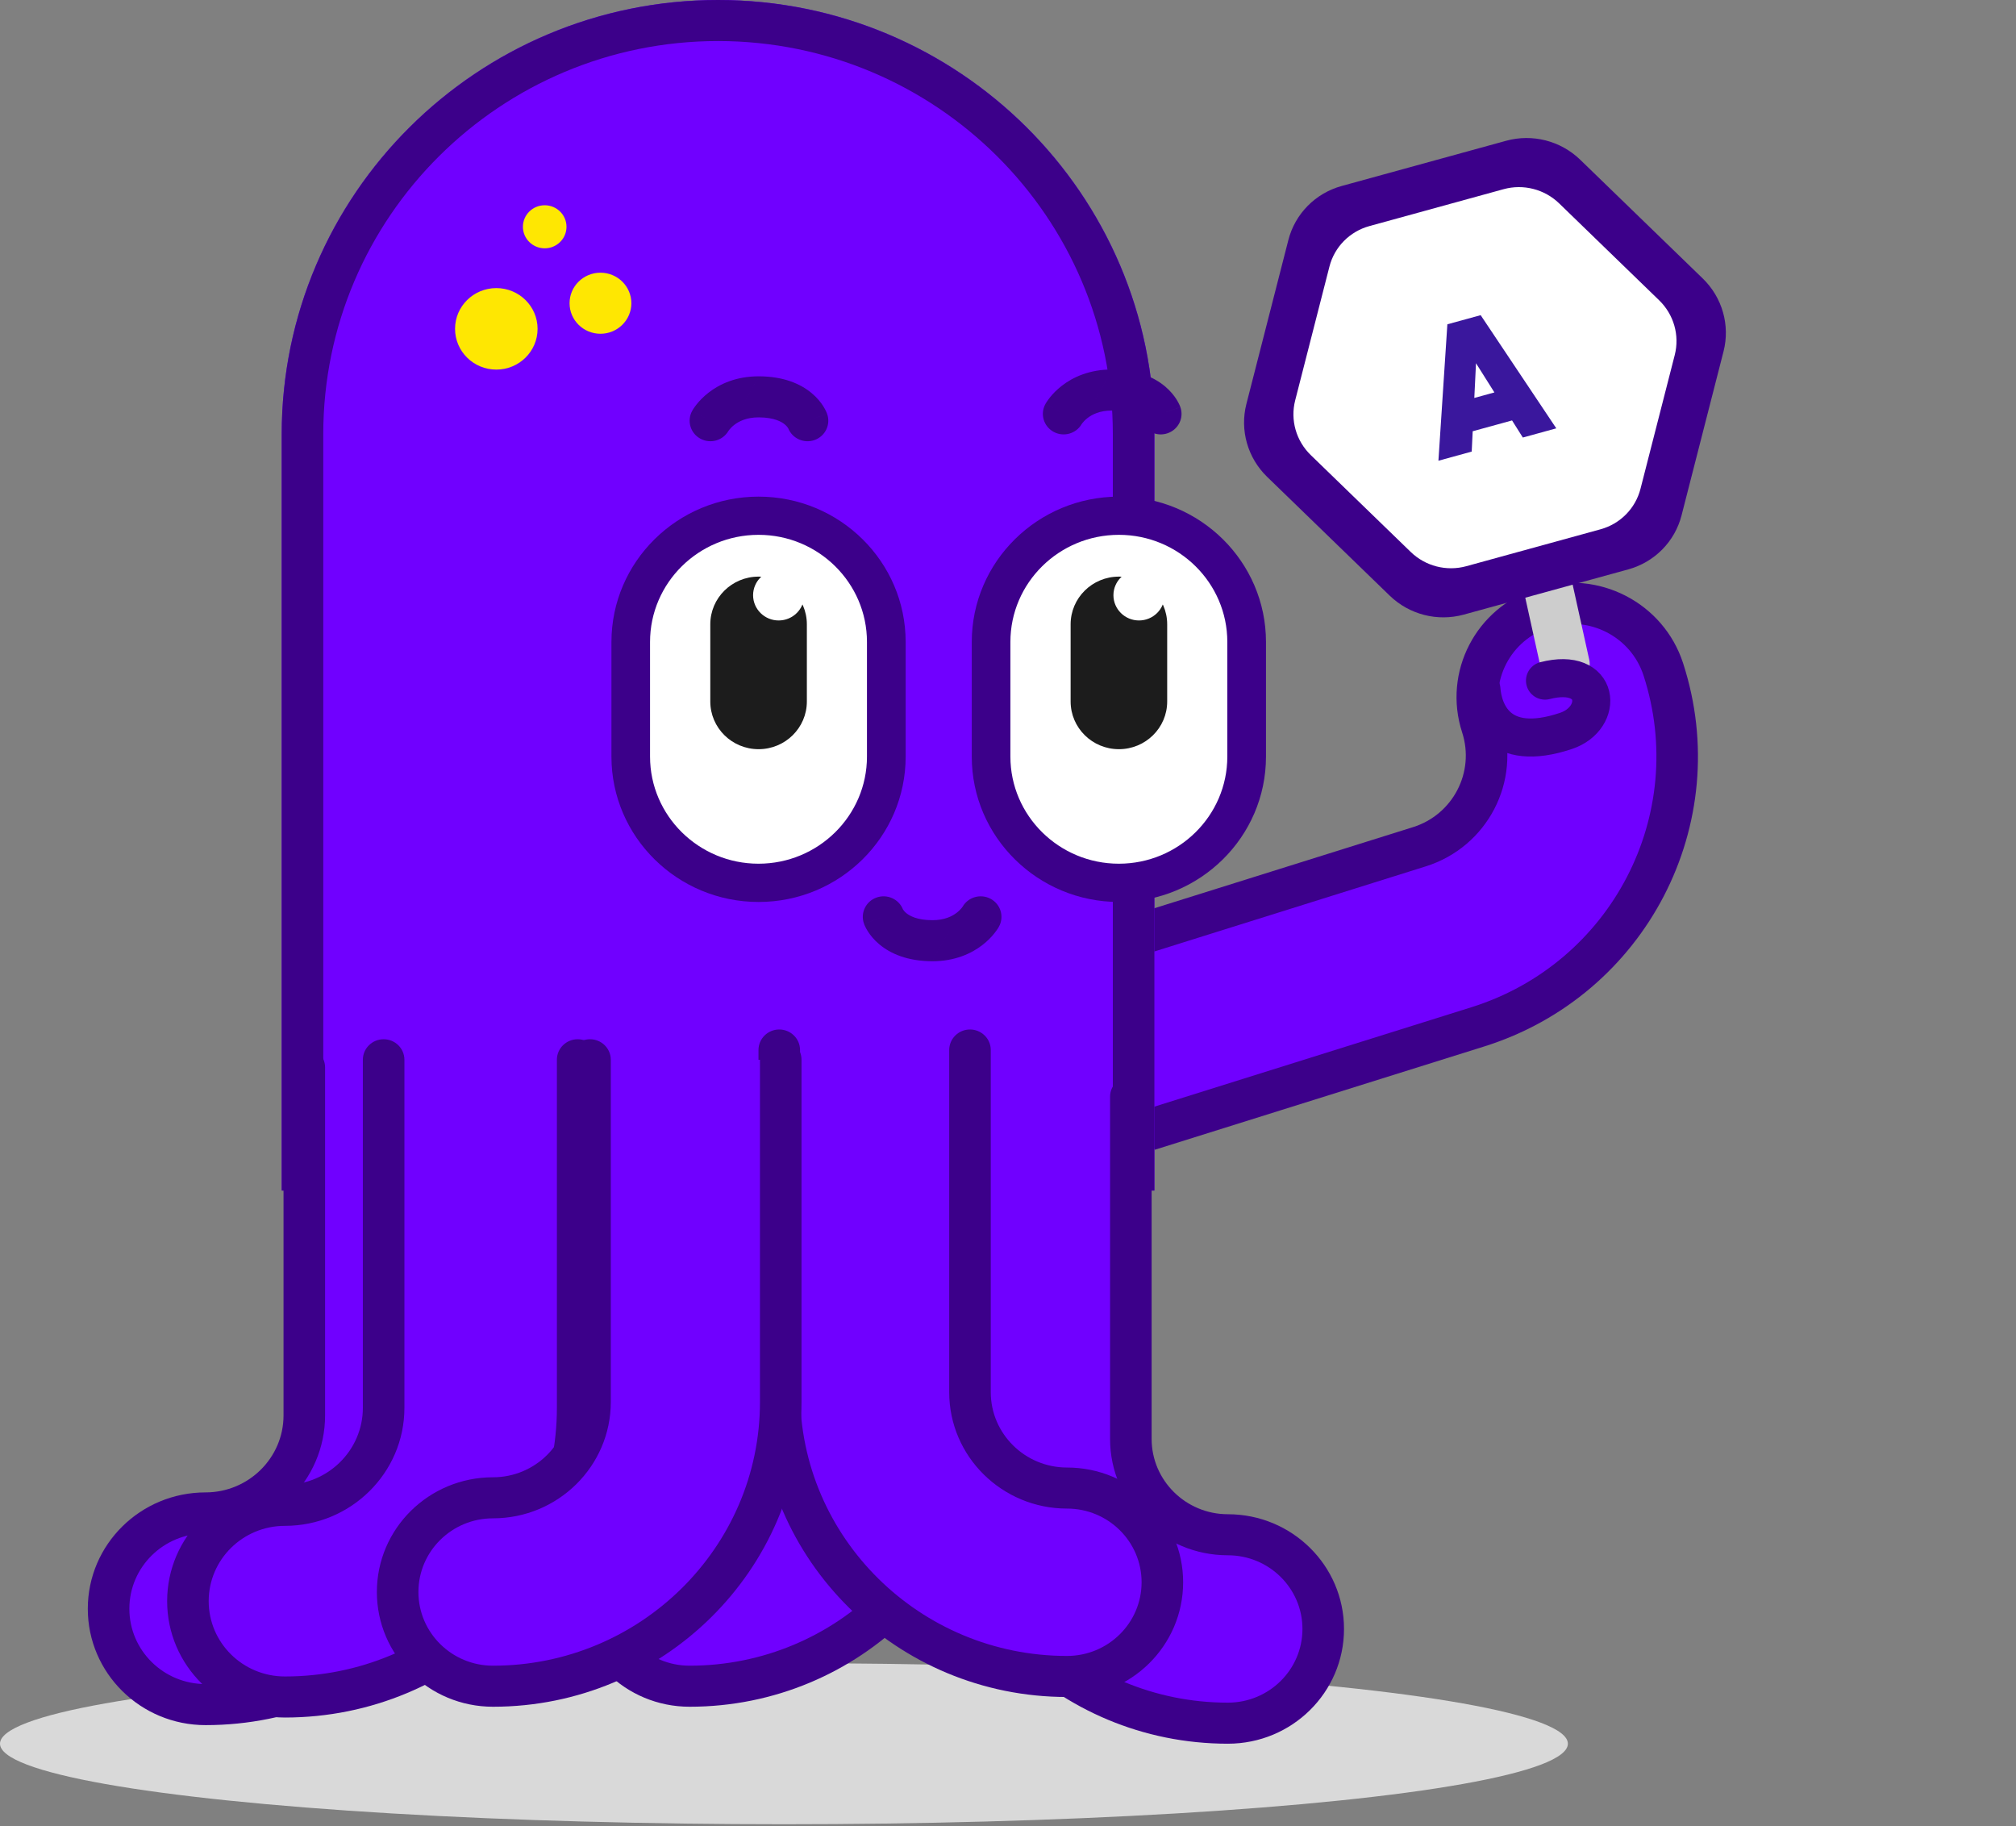 <svg width="212" height="192" viewBox="0 0 212 192" fill="none" xmlns="http://www.w3.org/2000/svg">
<rect x="0" y="0" width="212" height="192" fill="#808080" stroke="none"/>
<path d="M120.755 118.828L155.403 107.964C171.274 102.988 180.027 86.124 174.915 70.371C173.218 65.141 167.573 62.241 162.304 63.893C157.034 65.545 154.14 71.122 155.837 76.353C157.561 81.665 154.61 87.349 149.258 89.027L114.61 99.891" fill="#7000FF"/>
<path fill-rule="evenodd" clip-rule="evenodd" d="M112.533 100.543C112.163 99.404 112.794 98.189 113.942 97.829L148.588 86.967C152.792 85.649 155.111 81.18 153.757 77.007C151.691 70.638 155.216 63.846 161.633 61.835C168.049 59.823 174.924 63.354 176.991 69.723C182.472 86.615 173.089 104.692 156.071 110.028L121.425 120.89L120.086 116.764L154.732 105.902C169.455 101.286 177.576 85.639 172.834 71.026C171.507 66.936 167.093 64.668 162.971 65.96C158.85 67.252 156.587 71.614 157.914 75.704C160.007 82.155 156.426 89.055 149.927 91.092L115.281 101.955C114.133 102.315 112.903 101.683 112.533 100.543Z" fill="#3C008A"/>
<rect width="5.146" height="18.817" rx="2.573" transform="matrix(-0.981 0.209 0.215 0.973 163.637 53.591)" fill="#CDCDCD"/>
<path d="M155.786 72.477C155.957 74.769 157.457 79.274 164.684 76.847C168.693 75.501 168.319 70.06 162.47 71.562" stroke="#3C008A" stroke-width="4" stroke-linecap="round"/>
<path d="M131.07 42.47C130.365 45.223 131.198 48.148 133.256 50.142L146.138 62.625C148.196 64.619 151.167 65.38 153.93 64.62L171.225 59.866C173.988 59.107 176.125 56.942 176.83 54.188L181.244 36.952C181.949 34.198 181.116 31.273 179.058 29.279L166.176 16.796C164.118 14.802 161.147 14.041 158.384 14.801L141.089 19.555C138.326 20.314 136.189 22.479 135.484 25.233L131.07 42.47Z" fill="#3C008A"/>
<path d="M136.2 42.093C135.671 44.159 136.296 46.352 137.839 47.848L148.351 58.034C149.895 59.53 152.123 60.1 154.195 59.531L168.308 55.651C170.381 55.082 171.984 53.458 172.512 51.393L176.114 37.327C176.643 35.262 176.018 33.069 174.474 31.573L163.962 21.387C162.419 19.891 160.191 19.321 158.119 19.89L144.006 23.77C141.933 24.339 140.33 25.962 139.802 28.028L136.2 42.093Z" fill="white"/>
<path d="M152.984 42.404L158.495 40.891L159.407 44.094L153.896 45.608L152.984 42.404ZM151.263 48.441L152.203 34.097L155.704 33.136L163.658 45.036L160.139 46.003L153.939 36.165L155.331 35.782L154.763 47.48L151.263 48.441Z" fill="#3A179D"/>
<ellipse cx="82.438" cy="8.468" rx="82.438" ry="8.468" transform="matrix(-1 0 0 1 164.876 174.866)" fill="#D9D9D9"/>
<path d="M102.777 111.425V147.403C102.777 163.883 89.204 177.29 72.519 177.29C66.979 177.29 62.49 172.856 62.49 167.385C62.49 161.913 66.979 157.48 72.519 157.48C78.145 157.48 82.72 152.96 82.72 147.403V111.425" fill="#7000FF"/>
<path fill-rule="evenodd" clip-rule="evenodd" d="M102.776 109.267C101.569 109.267 100.591 110.233 100.591 111.425V147.403C100.591 162.691 87.996 175.132 72.518 175.132C68.185 175.132 64.674 171.665 64.674 167.385C64.674 163.105 68.185 159.638 72.518 159.638C79.351 159.638 84.904 154.152 84.904 147.403V111.425C84.904 110.233 83.926 109.267 82.719 109.267C81.513 109.267 80.534 110.233 80.534 111.425V147.403C80.534 151.769 76.937 155.322 72.518 155.322C65.771 155.322 60.304 160.721 60.304 167.385C60.304 174.048 65.771 179.448 72.518 179.448C90.409 179.448 104.961 165.075 104.961 147.403V111.425C104.961 110.233 103.983 109.267 102.776 109.267Z" fill="#3C008A"/>
<path d="M75.511 0C100.835 0 121.394 20.455 121.394 45.653V125.174H29.624L29.624 45.658C29.624 20.46 50.188 0 75.511 0Z" fill="#7000FF"/>
<path fill-rule="evenodd" clip-rule="evenodd" d="M117.024 45.653C117.024 22.809 98.392 4.316 75.511 4.316C52.631 4.316 33.994 22.814 33.994 45.658V120.857H117.024V45.653ZM121.394 45.653C121.394 20.455 100.835 0 75.511 0C50.188 0 29.624 20.46 29.624 45.658V125.174H121.394V45.653Z" fill="#3C008A"/>
<path d="M117.663 91.956C110.74 91.956 105.104 86.394 105.104 79.556V67.499C105.104 60.661 110.734 55.093 117.663 55.093C124.592 55.093 130.216 60.655 130.216 67.499V79.556C130.216 86.394 124.586 91.956 117.663 91.956Z" fill="white"/>
<path fill-rule="evenodd" clip-rule="evenodd" d="M117.662 94.834C109.132 94.834 102.19 87.985 102.19 79.556V67.499C102.19 59.072 109.124 52.216 117.662 52.216C126.202 52.216 133.129 59.068 133.129 67.499V79.556C133.129 87.984 126.194 94.834 117.662 94.834ZM105.103 79.556C105.103 86.394 110.739 91.956 117.662 91.956C124.585 91.956 130.216 86.394 130.216 79.556V67.499C130.216 60.655 124.591 55.094 117.662 55.094C110.734 55.094 105.103 60.661 105.103 67.499V79.556Z" fill="#3C008A"/>
<path d="M117.663 56.233C123.951 56.233 129.063 61.288 129.063 67.493V79.551C129.063 85.762 123.946 90.811 117.657 90.811C111.369 90.811 106.252 85.756 106.252 79.551V67.493C106.252 61.282 111.369 56.233 117.657 56.233M117.657 53.954C110.088 53.954 103.944 60.017 103.944 67.493V79.551C103.944 87.032 110.083 93.09 117.657 93.09C125.226 93.09 131.365 87.027 131.365 79.551V67.493C131.365 60.011 125.226 53.954 117.657 53.954Z" fill="#3C008A"/>
<path d="M122.74 65.641C122.74 62.871 120.467 60.626 117.663 60.626C114.859 60.626 112.586 62.871 112.586 65.641V73.755C112.586 76.525 114.859 78.77 117.663 78.77C120.467 78.77 122.74 76.525 122.74 73.755V65.641Z" fill="#1C1C1C"/>
<path d="M122.464 62.581C122.464 61.117 121.258 59.925 119.775 59.925C118.293 59.925 117.087 61.117 117.087 62.581C117.087 64.045 118.293 65.236 119.775 65.236C121.258 65.236 122.464 64.045 122.464 62.581Z" fill="white"/>
<path d="M79.768 91.956C72.845 91.956 67.209 86.394 67.209 79.556V67.499C67.209 60.661 72.84 55.093 79.768 55.093C86.697 55.093 92.322 60.655 92.322 67.499V79.556C92.322 86.394 86.691 91.956 79.768 91.956Z" fill="white"/>
<path fill-rule="evenodd" clip-rule="evenodd" d="M79.771 94.834C71.241 94.834 64.299 87.985 64.299 79.556V67.499C64.299 59.072 71.233 52.216 79.771 52.216C88.311 52.216 95.238 59.068 95.238 67.499V79.556C95.238 87.984 88.303 94.834 79.771 94.834ZM67.212 79.556C67.212 86.394 72.848 91.956 79.771 91.956C86.694 91.956 92.325 86.394 92.325 79.556V67.499C92.325 60.655 86.7 55.094 79.771 55.094C72.843 55.094 67.212 60.661 67.212 67.499V79.556Z" fill="#3C008A"/>
<path d="M79.77 56.233C86.058 56.233 91.169 61.288 91.169 67.493V79.551C91.169 85.762 86.052 90.811 79.764 90.811C73.476 90.811 68.358 85.756 68.358 79.551V67.493C68.358 61.282 73.476 56.233 79.764 56.233M79.764 53.954C72.195 53.954 66.051 60.017 66.051 67.493V79.551C66.051 87.032 72.189 93.09 79.764 93.09C87.333 93.09 93.471 87.027 93.471 79.551V67.493C93.471 60.011 87.333 53.954 79.764 53.954Z" fill="#3C008A"/>
<path d="M84.848 65.641C84.848 62.871 82.575 60.626 79.771 60.626C76.967 60.626 74.694 62.871 74.694 65.641V73.755C74.694 76.525 76.967 78.77 79.771 78.77C82.575 78.77 84.848 76.525 84.848 73.755V65.641Z" fill="#1C1C1C"/>
<path d="M84.571 62.581C84.571 61.117 83.365 59.925 81.882 59.925C80.4 59.925 79.194 61.117 79.194 62.581C79.194 64.045 80.4 65.236 81.882 65.236C83.365 65.236 84.571 64.045 84.571 62.581Z" fill="white"/>
<path d="M52.192 38.86C54.588 38.86 56.531 36.942 56.531 34.575C56.531 32.208 54.588 30.29 52.192 30.29C49.796 30.29 47.853 32.208 47.853 34.575C47.853 36.942 49.796 38.86 52.192 38.86Z" fill="#FEE702"/>
<path d="M63.144 35.092C64.938 35.092 66.393 33.654 66.393 31.882C66.393 30.109 64.938 28.672 63.144 28.672C61.349 28.672 59.894 30.109 59.894 31.882C59.894 33.654 61.349 35.092 63.144 35.092Z" fill="#FEE702"/>
<path d="M57.28 26.108C58.546 26.108 59.572 25.094 59.572 23.845C59.572 22.595 58.546 21.581 57.28 21.581C56.015 21.581 54.989 22.595 54.989 23.845C54.989 25.094 56.015 26.108 57.28 26.108Z" fill="#FEE702"/>
<path fill-rule="evenodd" clip-rule="evenodd" d="M113.747 44.588C113.157 45.605 111.849 45.973 110.803 45.408C109.745 44.836 109.356 43.525 109.935 42.479L111.852 43.515C109.935 42.479 109.935 42.478 109.936 42.477L109.937 42.475L109.94 42.47L109.945 42.461L109.958 42.438C109.967 42.422 109.978 42.403 109.991 42.382C110.016 42.34 110.048 42.288 110.088 42.229C110.166 42.11 110.274 41.957 110.413 41.783C110.691 41.436 111.102 40.993 111.667 40.556C112.82 39.663 114.564 38.838 116.966 38.847M113.747 44.588C113.748 44.587 113.749 44.585 113.75 44.583C113.763 44.565 113.793 44.52 113.843 44.458C113.943 44.332 114.114 44.145 114.362 43.953C114.834 43.587 115.642 43.158 116.949 43.164L116.95 43.164C118.587 43.169 119.356 43.642 119.682 43.914C119.863 44.065 119.964 44.202 120.01 44.274C120.022 44.293 120.03 44.308 120.035 44.317C120.467 45.385 121.679 45.936 122.788 45.551C123.927 45.155 124.525 43.923 124.125 42.799L122.064 43.515C124.125 42.799 124.124 42.797 124.124 42.796L124.123 42.793L124.121 42.787L124.116 42.773L124.105 42.744C124.096 42.722 124.087 42.699 124.076 42.673C124.055 42.621 124.028 42.559 123.994 42.488C123.927 42.348 123.834 42.173 123.708 41.975C123.456 41.58 123.071 41.092 122.503 40.617C121.331 39.639 119.547 38.857 116.967 38.847" fill="#3C008A"/>
<path fill-rule="evenodd" clip-rule="evenodd" d="M76.602 45.307C76.012 46.324 74.704 46.692 73.658 46.127C72.599 45.555 72.21 44.244 72.789 43.198L74.706 44.234C72.789 43.198 72.79 43.197 72.79 43.196L72.792 43.194L72.794 43.189L72.8 43.18L72.812 43.157C72.822 43.141 72.833 43.122 72.846 43.101C72.871 43.059 72.903 43.008 72.942 42.948C73.021 42.829 73.129 42.676 73.268 42.502C73.546 42.155 73.956 41.712 74.521 41.275C75.674 40.382 77.419 39.557 79.82 39.566M76.602 45.307C76.603 45.306 76.604 45.304 76.605 45.303C76.617 45.284 76.648 45.239 76.698 45.177C76.798 45.051 76.968 44.864 77.216 44.672C77.689 44.306 78.497 43.877 79.803 43.883L79.804 43.883C81.442 43.889 82.211 44.361 82.537 44.633C82.718 44.784 82.818 44.921 82.864 44.993C82.877 45.012 82.885 45.027 82.89 45.036C83.322 46.104 84.534 46.655 85.643 46.27C86.781 45.874 87.38 44.642 86.98 43.518L84.918 44.234C86.98 43.518 86.979 43.517 86.979 43.515L86.978 43.512L86.975 43.506L86.97 43.492L86.959 43.463C86.951 43.442 86.942 43.418 86.931 43.392C86.909 43.34 86.882 43.278 86.849 43.208C86.782 43.067 86.689 42.892 86.563 42.694C86.311 42.299 85.926 41.811 85.358 41.337C84.186 40.358 82.402 39.576 79.821 39.566" fill="#3C008A"/>
<path fill-rule="evenodd" clip-rule="evenodd" d="M101.232 95.324C101.822 94.308 103.13 93.94 104.176 94.504C105.235 95.076 105.624 96.388 105.045 97.434L103.128 96.398C105.045 97.434 105.044 97.435 105.044 97.436L105.042 97.438L105.04 97.442L105.034 97.452L105.022 97.475C105.012 97.491 105.001 97.509 104.989 97.531C104.963 97.573 104.931 97.624 104.892 97.684C104.813 97.803 104.706 97.955 104.566 98.13C104.289 98.477 103.878 98.92 103.313 99.357C102.16 100.249 100.415 101.075 98.014 101.065M101.232 95.324C101.232 95.326 101.23 95.327 101.229 95.329C101.217 95.348 101.186 95.393 101.137 95.455C101.036 95.58 100.866 95.767 100.618 95.959C100.145 96.325 99.337 96.754 98.031 96.749L98.03 96.749C96.393 96.743 95.624 96.271 95.297 95.999C95.116 95.847 95.016 95.711 94.97 95.638C94.958 95.619 94.949 95.605 94.945 95.596C94.513 94.528 93.3 93.977 92.191 94.362C91.053 94.757 90.454 95.989 90.855 97.114L92.916 96.398C90.855 97.114 90.855 97.115 90.856 97.117L90.857 97.12L90.859 97.126L90.864 97.139L90.875 97.169C90.883 97.19 90.892 97.214 90.903 97.24C90.925 97.292 90.952 97.354 90.985 97.424C91.052 97.565 91.145 97.74 91.271 97.937C91.523 98.333 91.908 98.821 92.477 99.295C93.649 100.274 95.432 101.056 98.013 101.065" fill="#3C008A"/>
<path d="M98.862 115.311V151.29C98.862 167.77 112.435 181.176 129.12 181.176C134.659 181.176 139.148 176.743 139.148 171.271C139.148 165.8 134.659 161.366 129.12 161.366C123.494 161.366 118.918 156.847 118.918 151.29V115.311" fill="#7000FF"/>
<path fill-rule="evenodd" clip-rule="evenodd" d="M98.862 113.153C100.069 113.153 101.047 114.119 101.047 115.311V151.29C101.047 166.578 113.642 179.018 129.12 179.018C133.453 179.018 136.964 175.551 136.964 171.271C136.964 166.992 133.453 163.524 129.12 163.524C122.288 163.524 116.734 158.039 116.734 151.29V115.311C116.734 114.119 117.712 113.153 118.919 113.153C120.126 113.153 121.104 114.119 121.104 115.311V151.29C121.104 155.655 124.701 159.208 129.12 159.208C135.867 159.208 141.334 164.608 141.334 171.271C141.334 177.935 135.867 183.335 129.12 183.335C111.229 183.335 96.677 168.962 96.677 151.29V115.311C96.677 114.119 97.656 113.153 98.862 113.153Z" fill="#3C008A"/>
<path d="M81.945 110.401V146.379C81.945 162.859 95.518 176.266 112.203 176.266C117.743 176.266 122.231 171.832 122.231 166.36C122.231 160.889 117.743 156.455 112.203 156.455C106.577 156.455 102.001 151.936 102.001 146.379V110.401" fill="#7000FF"/>
<path fill-rule="evenodd" clip-rule="evenodd" d="M81.946 108.242C83.153 108.242 84.131 109.208 84.131 110.4V146.378C84.131 161.667 96.726 174.107 112.204 174.107C116.537 174.107 120.048 170.64 120.048 166.36C120.048 162.08 116.537 158.613 112.204 158.613C105.371 158.613 99.817 153.127 99.817 146.378V110.4C99.817 109.208 100.796 108.242 102.003 108.242C103.209 108.242 104.188 109.208 104.188 110.4V146.378C104.188 150.744 107.785 154.297 112.204 154.297C118.95 154.297 124.417 159.697 124.417 166.36C124.417 173.024 118.951 178.423 112.204 178.423C94.313 178.423 79.761 164.05 79.761 146.378V110.4C79.761 109.208 80.739 108.242 81.946 108.242Z" fill="#3C008A"/>
<path d="M52.405 112.224V148.822C52.405 165.585 38.597 179.223 21.621 179.223C15.985 179.223 11.42 174.714 11.42 169.147C11.42 163.579 15.985 159.07 21.621 159.07C27.345 159.07 32.002 154.47 32.002 148.822V112.224" fill="#7000FF"/>
<path fill-rule="evenodd" clip-rule="evenodd" d="M32 110.066C33.207 110.066 34.185 111.033 34.185 112.225V148.822C34.185 155.663 28.549 161.228 21.62 161.228C17.19 161.228 13.603 164.771 13.603 169.147C13.603 173.522 17.19 177.065 21.62 177.065C37.389 177.065 50.218 164.393 50.218 148.822V112.225H54.589V148.822C54.589 166.777 39.802 181.381 21.62 181.381C14.777 181.381 9.233 175.906 9.233 169.147C9.233 162.388 14.777 156.912 21.62 156.912C26.137 156.912 29.815 153.278 29.815 148.822V112.225C29.815 111.033 30.793 110.066 32 110.066Z" fill="#3C008A"/>
<path d="M60.748 111.425V148.023C60.748 164.785 46.94 178.424 29.964 178.424C24.328 178.424 19.762 173.914 19.762 168.347C19.762 162.78 24.328 158.271 29.964 158.271C35.687 158.271 40.344 153.671 40.344 148.023V111.425" fill="#7000FF"/>
<path fill-rule="evenodd" clip-rule="evenodd" d="M40.343 109.267C41.55 109.267 42.528 110.233 42.528 111.425V148.023C42.528 154.863 36.892 160.429 29.963 160.429C25.533 160.429 21.946 163.972 21.946 168.347C21.946 172.722 25.533 176.265 29.963 176.265C45.732 176.265 58.562 163.593 58.562 148.023V111.425C58.562 110.233 59.54 109.267 60.746 109.267C61.953 109.267 62.931 110.233 62.931 111.425V148.023C62.931 165.977 48.145 180.582 29.963 180.582C23.12 180.582 17.576 175.106 17.576 168.347C17.576 161.588 23.12 156.112 29.963 156.112C34.48 156.112 38.158 152.478 38.158 148.023V111.425C38.158 110.233 39.136 109.267 40.343 109.267Z" fill="#3C008A"/>
<path d="M82.103 111.425V147.403C82.103 163.883 68.53 177.29 51.845 177.29C46.306 177.29 41.817 172.856 41.817 167.385C41.817 161.913 46.306 157.48 51.845 157.48C57.471 157.48 62.047 152.96 62.047 147.403V111.425" fill="#7000FF"/>
<path fill-rule="evenodd" clip-rule="evenodd" d="M82.102 109.267C80.896 109.267 79.917 110.233 79.917 111.425V147.403C79.917 162.691 67.322 175.132 51.844 175.132C47.511 175.132 44.001 171.665 44.001 167.385C44.001 163.105 47.511 159.638 51.844 159.638C58.677 159.638 64.231 154.152 64.231 147.403V111.425C64.231 110.233 63.252 109.267 62.046 109.267C60.839 109.267 59.861 110.233 59.861 111.425V147.403C59.861 151.769 56.264 155.322 51.844 155.322C45.098 155.322 39.631 160.721 39.631 167.385C39.631 174.048 45.098 179.448 51.844 179.448C69.736 179.448 84.287 165.075 84.287 147.403V111.425C84.287 110.233 83.309 109.267 82.102 109.267Z" fill="#3C008A"/>
</svg>
